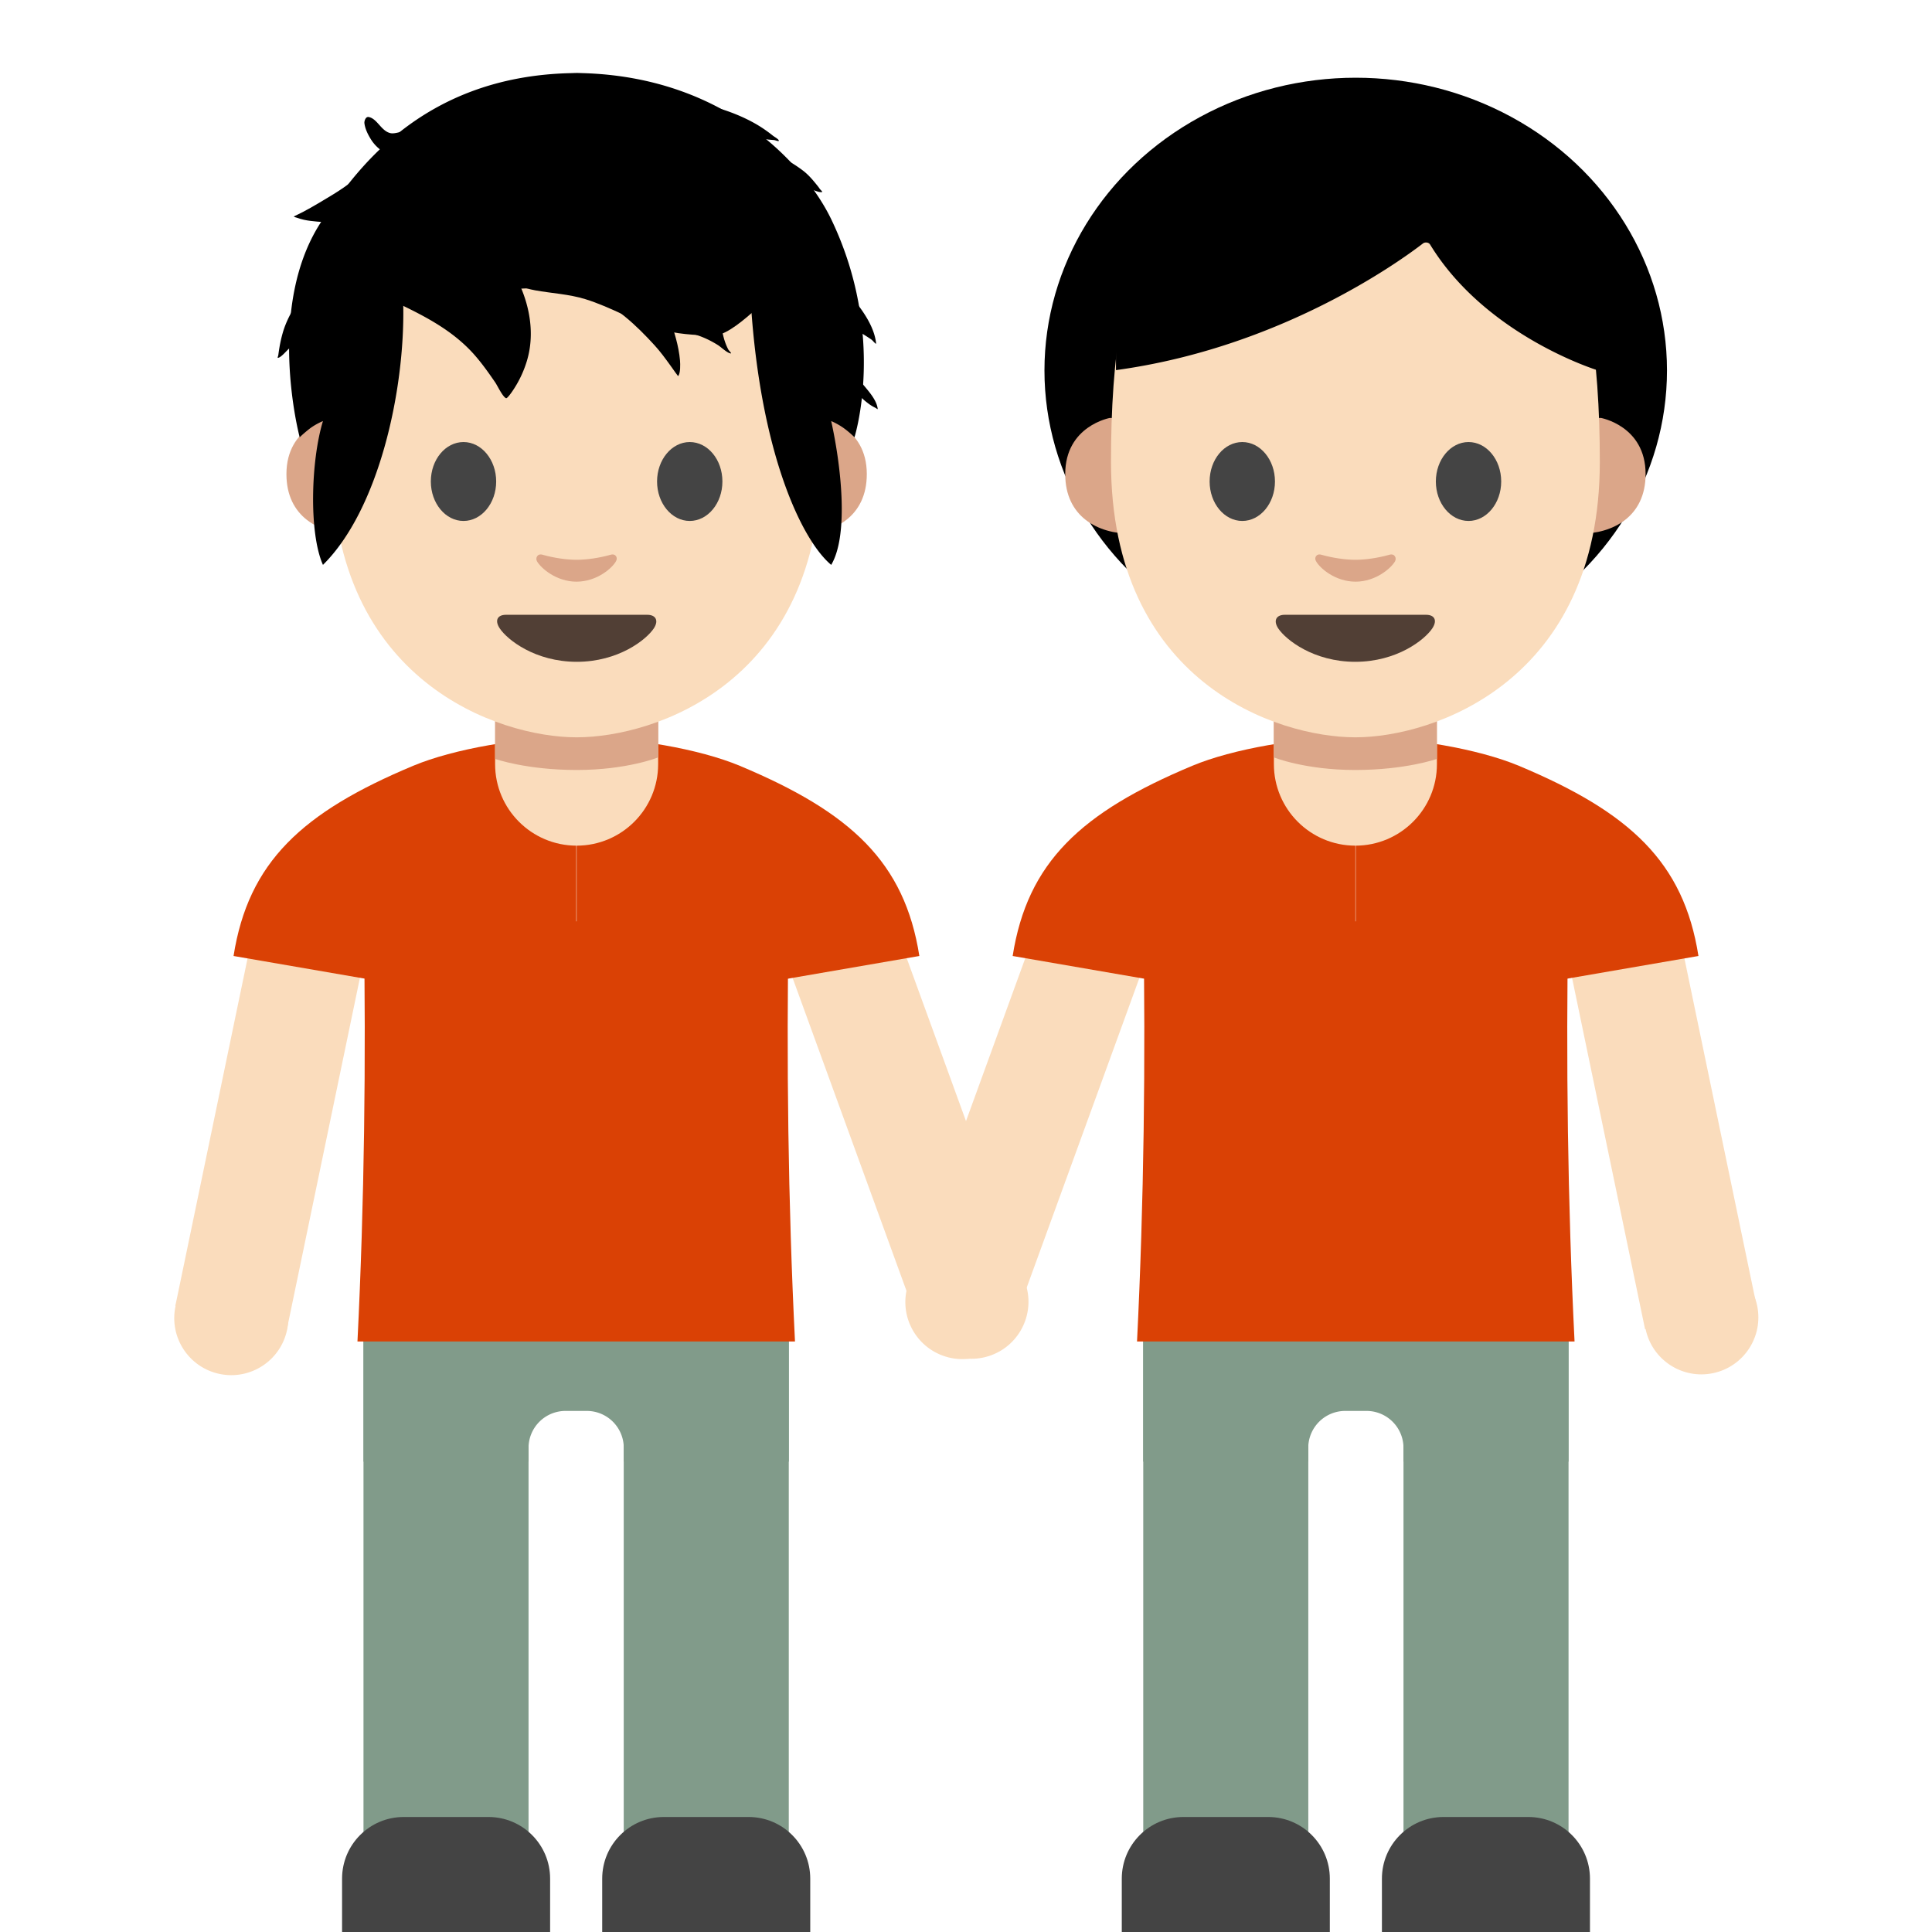 <svg xmlns="http://www.w3.org/2000/svg" style="fill-rule:evenodd;clip-rule:evenodd;stroke-linejoin:round;stroke-miterlimit:1.414" viewBox="0 0 128 128" xml:space="preserve"><ellipse cx="64" cy="45.9" rx="42" ry="39.5" style="fill:212121" transform="translate(58.396 2.007) scale(.491)"/><path d="M77.772 62.39h7.4v22.106h-7.4z" style="fill:#fadcbc" transform="matrix(.959 -.349 .412 1.132 -48.606 19.028)"/><circle cx="78.29" cy="84.276" r="3.7" style="fill:#fadcbc" transform="rotate(-19.99 72.712 130.327) scale(1.021)"/><path d="M77.772 62.39h7.4v22.106h-7.4z" style="fill:#fadcbc" transform="matrix(.999 .208 -.245 1.179 -45.378 -29.268)"/><circle cx="78.29" cy="84.276" r="3.7" style="fill:#fadcbc" transform="rotate(11.755 41.392 -227.134) scale(1.021)"/><path d="M35.98 49.81c3.62-.01 7.982.759 10.59 1.85 7.207 3.016 10.693 6.25 11.65 12.34l-22.24 3.839V49.81z" style="fill:#da4105;fill-rule:nonzero" transform="translate(1.467 -2.007) scale(1.021)"/><path d="M35.98 49.81c3.62-.01 7.982.759 10.59 1.85 7.207 3.016 10.693 6.25 11.65 12.34l-22.24 3.839V49.81z" style="fill:#da4105;fill-rule:nonzero" transform="matrix(-1.021 0 0 1.021 74.916 -2.007)"/><path d="M22.15 81.9h10.71v45.72H22.15z" style="fill:#819b8a" transform="translate(1.467 -2.65) scale(1.021)"/><path d="M34.26 128h-13.5v-3.5c0-2.21 1.79-4 4-4h5.5c2.21 0 4 1.79 4 4v3.5z" style="fill:#444;fill-rule:nonzero" transform="translate(1.467 -2.65) scale(1.021)"/><path d="M39.037 81.887h10.71v45.72h-10.71z" style="fill:#819b8a" transform="translate(1.467 -2.65) scale(1.021)"/><path d="M37.64 128h13.5v-3.5c0-2.21-1.79-4-4-4h-5.5c-2.21 0-4 1.79-4 4v3.5z" style="fill:#444;fill-rule:nonzero" transform="translate(1.467 -2.65) scale(1.021)"/><path d="M35.98 57.47c-2.92 0-5.29-2.37-5.29-5.29v-4.52h10.58v4.52c0 2.92-2.37 5.29-5.29 5.29z" style="fill:#fadcbc;fill-rule:nonzero" transform="translate(1.467 -2.65) scale(1.021)"/><path d="M41.28 51.74s-2.02.82-5.29.82-5.3-.72-5.3-.72v-5.19c0-1.39.92-2.89 2.31-2.89h5.98c1.39 0 2.3 1.41 2.3 2.8v5.18zm10.61-22.03s2.92.51 2.92 3.65c0 2.77-2.13 3.87-4.26 3.87v-7.51h1.34v-.01zm-31.82 0s-2.92.51-2.92 3.65c0 2.77 2.13 3.87 4.26 3.87v-7.51h-1.34v-.01z" style="fill:#dba689;fill-rule:nonzero" transform="translate(1.467 -2.65) scale(1.021)"/><path d="M35.98 9.13c-12.57 0-15.86 9.75-15.86 23.44 0 14.2 10.772 17.87 15.86 17.87 5.088 0 15.86-3.57 15.86-17.87.01-13.69-3.28-23.44-15.86-23.44z" style="fill:#fadcbc;fill-rule:nonzero" transform="translate(1.467 -2.65) scale(1.021)"/><path d="M30.76 33.84c0 1.41-.95 2.56-2.12 2.56-1.17 0-2.12-1.15-2.12-2.56 0-1.42.95-2.56 2.12-2.56 1.17 0 2.12 1.15 2.12 2.56m10.44 0c0 1.41.95 2.56 2.12 2.56 1.17 0 2.12-1.15 2.12-2.56 0-1.42-.95-2.56-2.12-2.56-1.17 0-2.12 1.15-2.12 2.56" style="fill:#444;fill-rule:nonzero" transform="translate(1.467 -2.65) scale(1.021)"/><path d="M40.57 42.49h-9.18c-.53 0-.75.35-.4.88.49.74 2.3 2.17 5 2.17s4.51-1.43 5-2.17c.34-.52.11-.88-.42-.88z" style="fill:#513f35;fill-rule:nonzero" transform="translate(1.467 -2.65) scale(1.021)"/><path d="M38.2 38.59c-.78.22-1.59.33-2.22.33-.63 0-1.44-.11-2.22-.33-.33-.09-.47.22-.35.43.25.44 1.25 1.32 2.56 1.32 1.32 0 2.32-.88 2.56-1.32.14-.21 0-.52-.33-.43z" style="fill:#dba689;fill-rule:nonzero" transform="translate(1.467 -2.65) scale(1.021)"/><path d="M36.36 7.34s-.25-.01-.35-.01c-.11 0-.35.01-.35.01-9.958.198-14.214 6.676-16.14 9.481-3.809 5.547-1.51 14.149-1.51 14.149s.22-.22.61-.53c.42-.33.9-.52.9-.52-.781 2.546-.923 7.262 0 9.331 3.604-3.561 5.33-11.27 5.21-16.926 8.082-1.941 19.41-.808 22.56 0 .634 9.674 3.278 15.306 5.21 16.926 1.162-1.961.628-6.496 0-9.331 0 0 .47.19.9.52a6 6 0 0 1 .61.53s2.104-6.629-1.51-14.149c-1.569-3.265-6.615-9.211-16.14-9.481z" style="fill:212121;fill-rule:nonzero" transform="translate(1.467 -2.65) scale(1.021)"/><path d="M49.75 81.9h-27.6v15.54h10.71v-.9a2.402 2.402 0 0 1 2.39-2.39h1.4a2.402 2.402 0 0 1 2.39 2.39v.9h10.71V81.9z" style="fill:#819b8a;fill-rule:nonzero" transform="translate(1.467 -2.65) scale(1.021)"/><path d="M78.057 61.041c-.147 9.27-.038 18.547.422 27.835h-14.51V61.041h14.088zm-28.143 0h14.055v27.835H49.492c.46-9.288.569-18.565.422-27.835z" style="fill:#da4105" transform="translate(-25.809)"/><path d="M50.732 19.403c2.138 1.047 4.363 1.948 6.094 3.666.68.673 1.253 1.481 1.792 2.266.144.209.489.951.718 1.047.08.033.381-.407.412-.452a7.25 7.25 0 0 0 .959-1.986c.713-2.315-.064-4.867-1.464-6.801" style="fill:212121" transform="translate(-25.809)"/><path d="M59.089 18.574c.714.242 1.429.524 2.173.66 1.113.203 2.234.249 3.324.585 1.683.518 3.185 1.447 4.863 1.967 1.154.358 2.385.413 3.584.452 1.385.045 3.835-2.843 5.019-3.664" style="fill:212121" transform="translate(-25.809)"/><path d="M63.161 19.424c1.698.742 3.008 1.966 4.247 3.324.377.413.703.862 1.03 1.314.114.158.228.317.34.477l.177.239c.172-.157.149-.808.13-1.032-.084-.983-.393-1.937-.711-2.864" style="fill:212121" transform="translate(-24.033 .138)"/><path d="M51.703 10.229c-.505.275-.91.67-1.391.979-.978.629-2.123 1.273-3.191 1.708-.695.283-1.4.574-2.108.817-.086.03-.642.199-.642.199.006.039.186.111.22.13.255.142.532.248.813.328 1.112.314 2.567.632 3.709.315" style="fill:212121" transform="rotate(-8.945 34.531 173.348)"/><path d="M70.035 6.114c1.841 0 4.022.619 5.622 1.535.411.235.784.496 1.154.791.076.061.357.216.382.309.029.104-.215-.016-.323-.025-.155-.013-.312-.024-.467-.044a26.136 26.136 0 0 0-2.103-.195c-.09-.004-.354-.047-.27-.013 1.688.686 3.273 1.148 4.758 2.27.328.248.597.553.855.87.089.11.181.217.258.336.049.075.231.215.143.225-.201.023-.453-.112-.656-.159a17.317 17.317 0 0 0-1.645-.307c-.24-.031-.48-.055-.721-.077-.11-.01-.391-.098-.331-.006.708 1.074 2.313 1.57 3.317 2.317.512.382.799.965 1.1 1.51.152.275.401.659.431.976.005.057-.115-.002-.172-.007a6.398 6.398 0 0 1-.401-.048c-.479-.07-.95-.183-1.428-.26-.077-.013-.39-.103-.451-.065-.043.027.273.431.28.439.422.5.999.83 1.445 1.304 1.053 1.121 2.658 2.783 2.826 4.394.014.129-.201-.164-.306-.239-.205-.147-.422-.275-.633-.413-.778-.51-1.464-1.118-2.359-1.413-.071-.024-.814-.245-.86-.098-.166.524.515 1.493.809 1.888.757 1.022 1.631 1.949 2.43 2.94.369.457.959 1.068 1.027 1.685.005.054-.099-.045-.147-.069a2.574 2.574 0 0 1-.381-.219 5.367 5.367 0 0 1-.764-.664c-.774-.824-1.472-1.734-2.257-2.544" style="fill:212121" transform="translate(-25.596 .555)"/><path d="M55.928 7.04c-1.062.554-2.048 1.273-3.214 1.591-.27.073-.758.253-1.038.19-.615-.139-.871-.959-1.438-1.068-.214-.041-.301.281-.286.407.044.371.224.733.416 1.047.532.87 1.393 1.189 2.331 1.465m-5.719 7.005c-.773 1.482-1.968 2.738-2.439 4.376a8.728 8.728 0 0 0-.227 1.023 9.578 9.578 0 0 0-.065.446c-.007.062-.079.196-.018.186.215-.034.562-.475.742-.625.569-.477 1.113-1.01 1.784-1.344m24.56.299c.735.127 1.414.425 2.046.818.222.137.602.521.852.559.103.016-.111-.176-.16-.268a3.777 3.777 0 0 1-.228-.545c-.181-.534-.212-1.173-.593-1.616" style="fill:212121" transform="translate(-25.809)"/><path d="M77.772 62.39h7.4v22.106h-7.4z" style="fill:#fadcbc" transform="matrix(-.959 -.349 -.412 1.132 176.606 19.028)"/><circle cx="78.29" cy="84.276" r="3.7" style="fill:#fadcbc" transform="scale(-1.021 1.021) rotate(-20 8.535 483.468)"/><path d="M77.772 62.39h7.4v22.106h-7.4z" style="fill:#fadcbc" transform="matrix(-.999 .208 .245 1.179 173.376 -29.268)"/><circle cx="78.29" cy="84.276" r="3.7" style="fill:#fadcbc" transform="matrix(-.999 .208 .208 .999 173.403 -13.196)"/><path d="M35.98 49.81c3.62-.01 7.982.759 10.59 1.85 7.207 3.016 10.693 6.25 11.65 12.34l-22.24 3.839V49.81z" style="fill:#da4105;fill-rule:nonzero" transform="matrix(-1.021 0 0 1.021 126.534 -2.007)"/><path d="M35.98 49.81c3.62-.01 7.982.759 10.59 1.85 7.207 3.016 10.693 6.25 11.65 12.34l-22.24 3.839V49.81z" style="fill:#da4105;fill-rule:nonzero" transform="translate(53.084 -2.007) scale(1.021)"/><path d="M22.15 81.9h10.71v45.72H22.15z" style="fill:#819b8a" transform="matrix(-1.021 0 0 1.021 126.535 -2.65)"/><path d="M34.26 128h-13.5v-3.5c0-2.21 1.79-4 4-4h5.5c2.21 0 4 1.79 4 4v3.5z" style="fill:#444;fill-rule:nonzero" transform="matrix(-1.021 0 0 1.021 126.535 -2.65)"/><path d="M39.037 81.887h10.71v45.72h-10.71z" style="fill:#819b8a" transform="matrix(-1.021 0 0 1.021 126.535 -2.65)"/><path d="M37.64 128h13.5v-3.5c0-2.21-1.79-4-4-4h-5.5c-2.21 0-4 1.79-4 4v3.5z" style="fill:#444;fill-rule:nonzero" transform="matrix(-1.021 0 0 1.021 126.535 -2.65)"/><path d="M35.98 57.47c-2.92 0-5.29-2.37-5.29-5.29v-4.52h10.58v4.52c0 2.92-2.37 5.29-5.29 5.29z" style="fill:#fadcbc;fill-rule:nonzero" transform="matrix(-1.021 0 0 1.021 126.535 -2.65)"/><path d="M41.28 51.74s-2.02.82-5.29.82-5.3-.72-5.3-.72v-5.19c0-1.39.92-2.89 2.31-2.89h5.98c1.39 0 2.3 1.41 2.3 2.8v5.18zm10.61-22.03s2.92.51 2.92 3.65c0 2.77-2.13 3.87-4.26 3.87v-7.51h1.34v-.01zm-31.82 0s-2.92.51-2.92 3.65c0 2.77 2.13 3.87 4.26 3.87v-7.51h-1.34v-.01z" style="fill:#dba689;fill-rule:nonzero" transform="matrix(-1.021 0 0 1.021 126.535 -2.65)"/><path d="M35.98 9.13c-12.57 0-15.86 9.75-15.86 23.44 0 14.2 10.772 17.87 15.86 17.87 5.088 0 15.86-3.57 15.86-17.87.01-13.69-3.28-23.44-15.86-23.44z" style="fill:#fadcbc;fill-rule:nonzero" transform="matrix(-1.021 0 0 1.021 126.535 -2.65)"/><path d="M30.76 33.84c0 1.41-.95 2.56-2.12 2.56-1.17 0-2.12-1.15-2.12-2.56 0-1.42.95-2.56 2.12-2.56 1.17 0 2.12 1.15 2.12 2.56m10.44 0c0 1.41.95 2.56 2.12 2.56 1.17 0 2.12-1.15 2.12-2.56 0-1.42-.95-2.56-2.12-2.56-1.17 0-2.12 1.15-2.12 2.56" style="fill:#444;fill-rule:nonzero" transform="matrix(-1.021 0 0 1.021 126.535 -2.65)"/><path d="M40.57 42.49h-9.18c-.53 0-.75.35-.4.88.49.74 2.3 2.17 5 2.17s4.51-1.43 5-2.17c.34-.52.11-.88-.42-.88z" style="fill:#513f35;fill-rule:nonzero" transform="matrix(-1.021 0 0 1.021 126.535 -2.65)"/><path d="M38.2 38.59c-.78.22-1.59.33-2.22.33-.63 0-1.44-.11-2.22-.33-.33-.09-.47.22-.35.43.25.44 1.25 1.32 2.56 1.32 1.32 0 2.32-.88 2.56-1.32.14-.21 0-.52-.33-.43z" style="fill:#dba689;fill-rule:nonzero" transform="matrix(-1.021 0 0 1.021 126.535 -2.65)"/><path d="M49.75 81.9h-27.6v15.54h10.71v-.9a2.402 2.402 0 0 1 2.39-2.39h1.4a2.402 2.402 0 0 1 2.39 2.39v.9h10.71V81.9z" style="fill:#819b8a;fill-rule:nonzero" transform="matrix(-1.021 0 0 1.021 126.535 -2.65)"/><path d="M78.057 61.041c-.147 9.27-.038 18.547.422 27.835h-14.51V61.041h14.088zm-28.143 0h14.055v27.835H49.492c.46-9.288.569-18.565.422-27.835z" style="fill:#da4105" transform="matrix(-1 0 0 1 153.81 0)"/><path d="M73.07 34.21c-3.23 3.11-19.29 17.58-41.42 21.35V25.9S41.2 6.95 64.12 6.95c22.92 0 32.48 19.43 32.48 19.43v29.19S81.58 49.81 74.04 34.4a.607.607 0 0 0-.97-.19z" style="fill:212121;fill-rule:nonzero" transform="matrix(.491 0 0 .393 58.396 2.686)"/></svg>